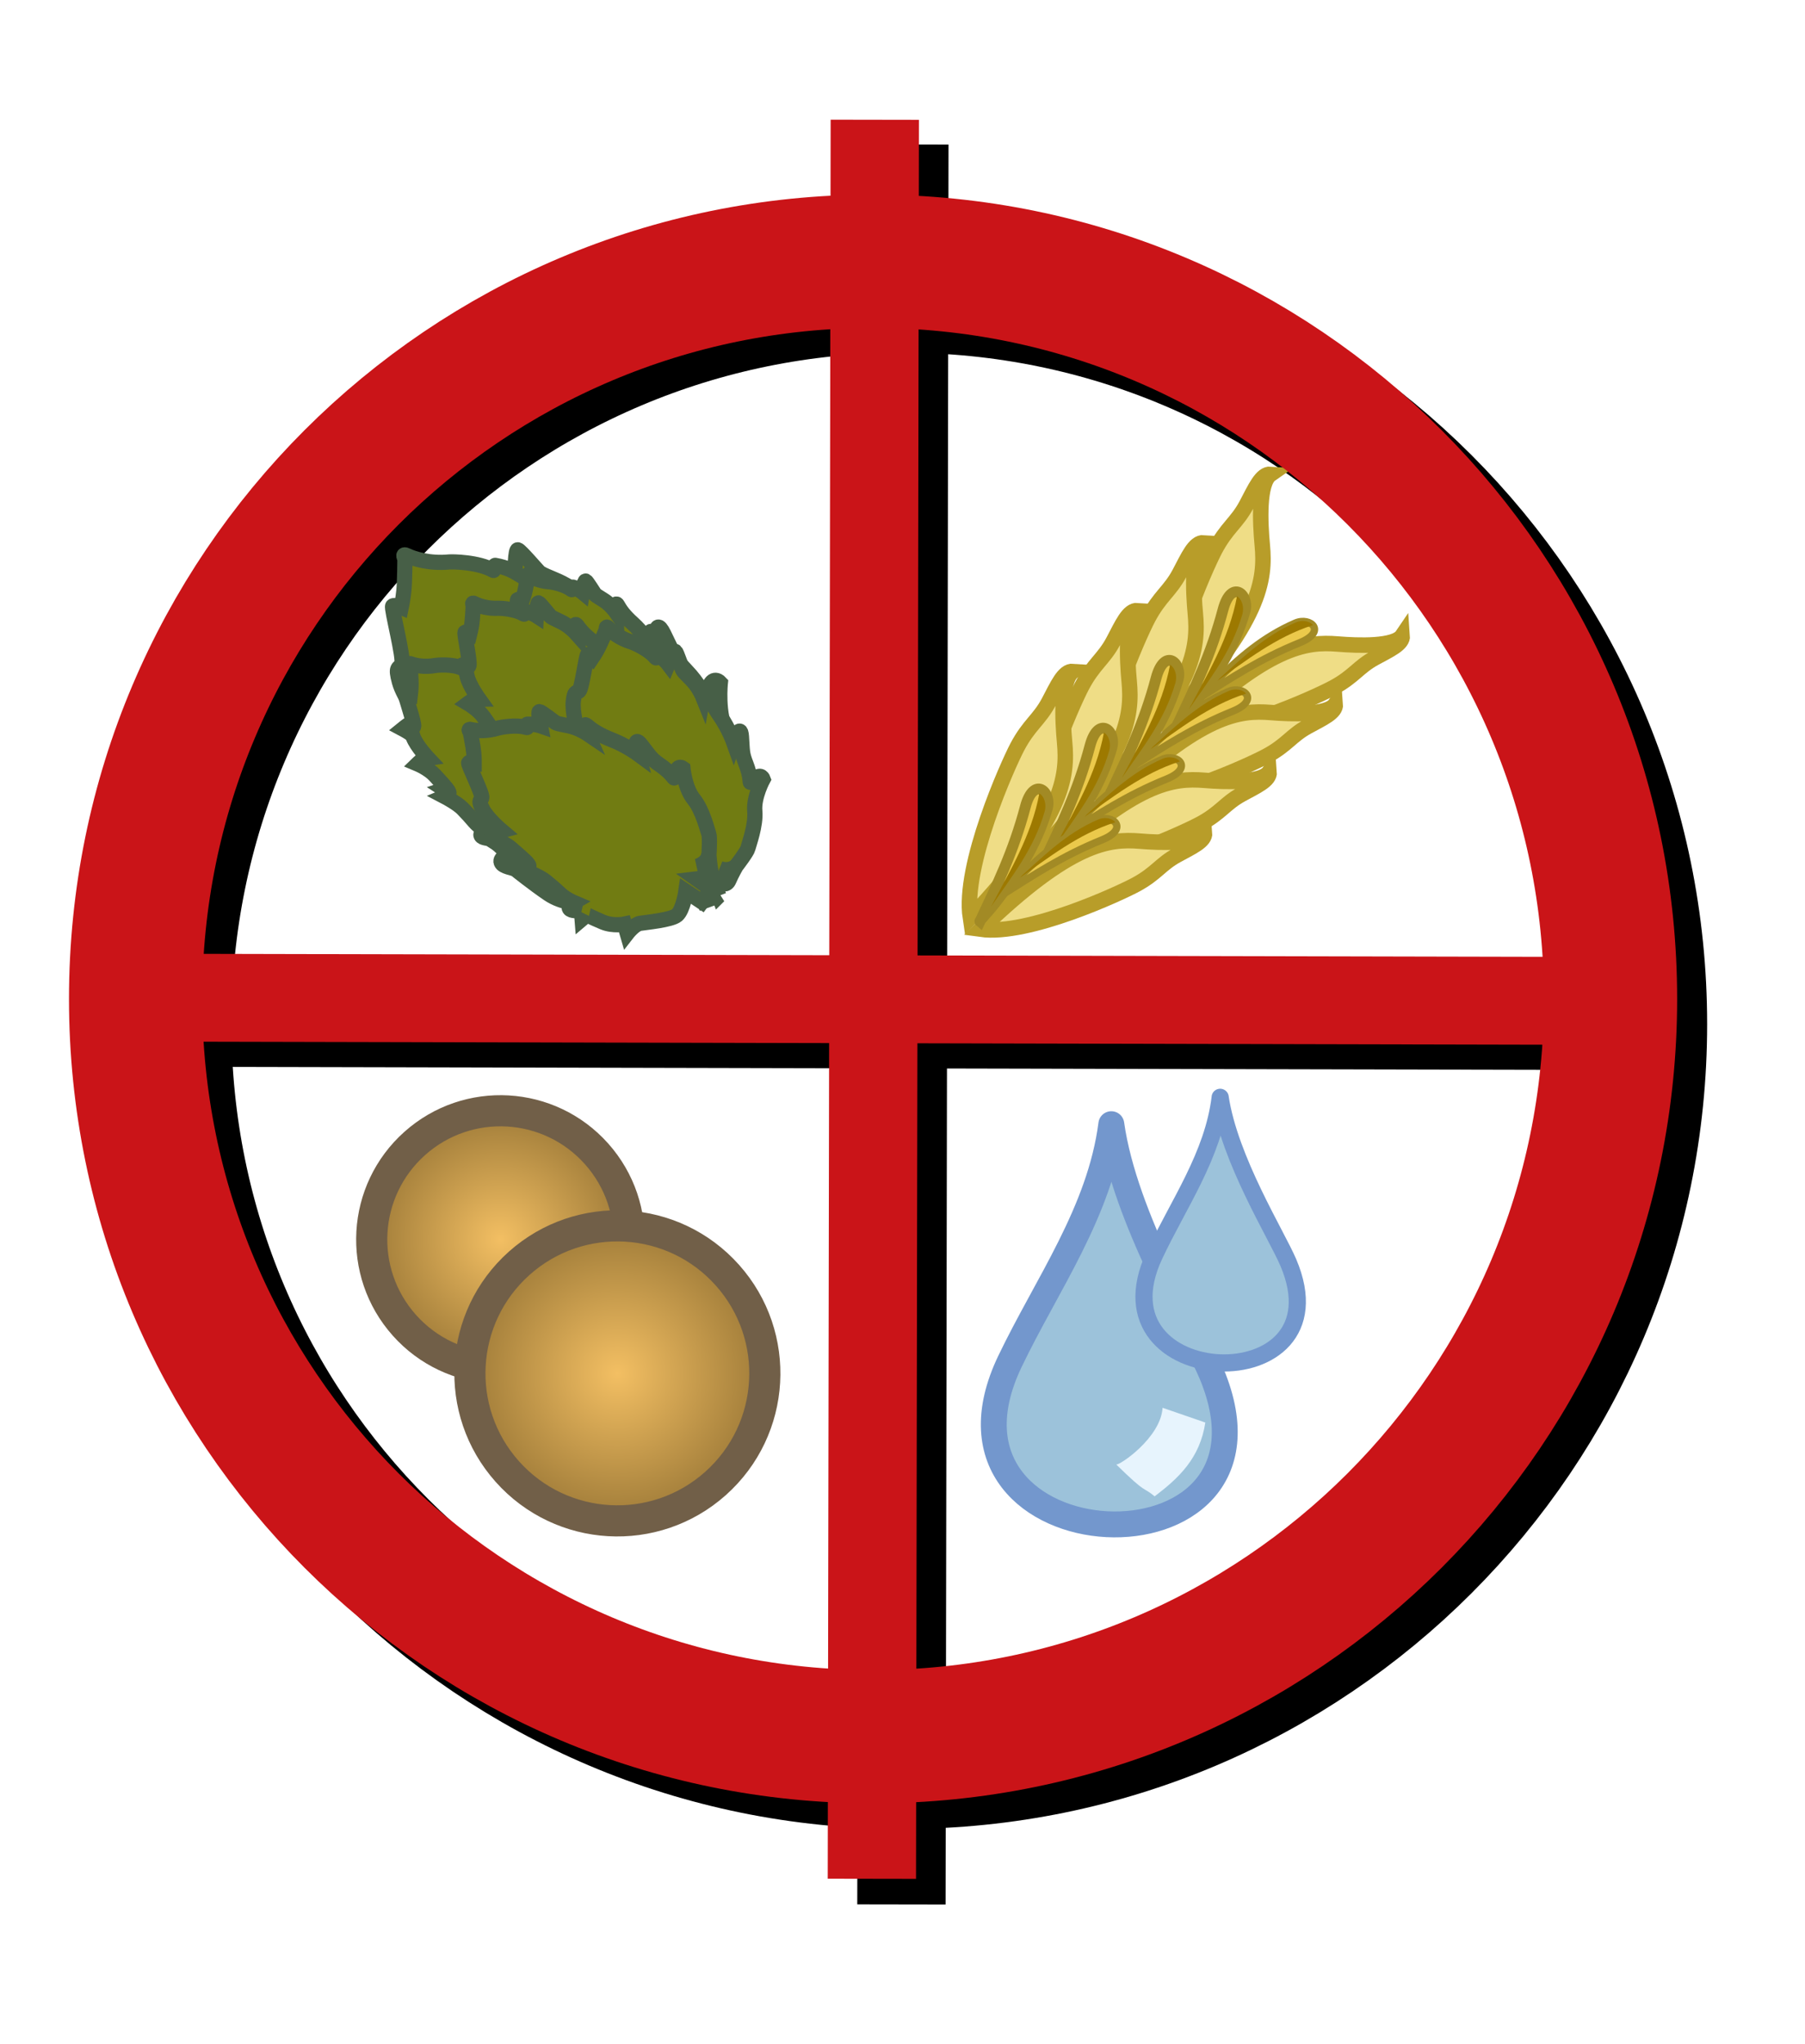 <?xml version="1.0" encoding="UTF-8" standalone="no"?>
<!-- Created with Inkscape (http://www.inkscape.org/) -->

<svg
   xmlns:dc="http://purl.org/dc/elements/1.1/"
   xmlns:cc="http://creativecommons.org/ns#"
   xmlns:rdf="http://www.w3.org/1999/02/22-rdf-syntax-ns#"
   xmlns:svg="http://www.w3.org/2000/svg"
   xmlns="http://www.w3.org/2000/svg"
   xmlns:xlink="http://www.w3.org/1999/xlink"
   xmlns:sodipodi="http://sodipodi.sourceforge.net/DTD/sodipodi-0.dtd"
   xmlns:inkscape="http://www.inkscape.org/namespaces/inkscape"
   width="100.202"
   height="113.421"
   id="svg11771"
   version="1.1"
   inkscape:version="0.47 r22583"
   sodipodi:docname="brewtarget.svg">
  <defs
     id="defs11773">
    <linearGradient
       inkscape:collect="always"
       id="linearGradient30632">
      <stop
         style="stop-color:#000000;stop-opacity:1;"
         offset="0"
         id="stop30634" />
      <stop
         id="stop30640"
         offset="0.402"
         style="stop-color:#5c5c5c;stop-opacity:1" />
      <stop
         style="stop-color:#000000;stop-opacity:1"
         offset="0.565"
         id="stop30642" />
      <stop
         style="stop-color:#000000;stop-opacity:1"
         offset="1"
         id="stop30636" />
    </linearGradient>
    <linearGradient
       inkscape:collect="always"
       id="linearGradient21871">
      <stop
         style="stop-color:#f3bf63;stop-opacity:1;"
         offset="0"
         id="stop21873" />
      <stop
         style="stop-color:#a07c39;stop-opacity:1"
         offset="1"
         id="stop21875" />
    </linearGradient>
    <inkscape:perspective
       sodipodi:type="inkscape:persp3d"
       inkscape:vp_x="0 : 526.18109 : 1"
       inkscape:vp_y="0 : 1000 : 0"
       inkscape:vp_z="744.09448 : 526.18109 : 1"
       inkscape:persp3d-origin="372.04724 : 350.78739 : 1"
       id="perspective11779" />
    <inkscape:perspective
       id="perspective11789"
       inkscape:persp3d-origin="0.5 : 0.33333333 : 1"
       inkscape:vp_z="1 : 0.5 : 1"
       inkscape:vp_y="0 : 1000 : 0"
       inkscape:vp_x="0 : 0.5 : 1"
       sodipodi:type="inkscape:persp3d" />
    <inkscape:perspective
       id="perspective18731"
       inkscape:persp3d-origin="0.5 : 0.33333333 : 1"
       inkscape:vp_z="1 : 0.5 : 1"
       inkscape:vp_y="0 : 1000 : 0"
       inkscape:vp_x="0 : 0.5 : 1"
       sodipodi:type="inkscape:persp3d" />
    <inkscape:perspective
       id="perspective28665"
       inkscape:persp3d-origin="0.5 : 0.33333333 : 1"
       inkscape:vp_z="1 : 0.5 : 1"
       inkscape:vp_y="0 : 1000 : 0"
       inkscape:vp_x="0 : 0.5 : 1"
       sodipodi:type="inkscape:persp3d" />
    <filter
       inkscape:collect="always"
       id="filter30524"
       color-interpolation-filters="sRGB">
      <feGaussianBlur
         inkscape:collect="always"
         stdDeviation="1.526"
         id="feGaussianBlur30526" />
    </filter>
    <linearGradient
       inkscape:collect="always"
       xlink:href="#linearGradient30632"
       id="linearGradient30638"
       x1="178.859"
       y1="376.74"
       x2="178.607"
       y2="407.755"
       gradientUnits="userSpaceOnUse"
       gradientTransform="translate(0,1.2243413e-5)" />
    <linearGradient
       inkscape:collect="always"
       xlink:href="#linearGradient30632"
       id="linearGradient30767"
       gradientUnits="userSpaceOnUse"
       gradientTransform="translate(0,1.2243413e-5)"
       x1="178.859"
       y1="376.74"
       x2="178.607"
       y2="407.755" />
    <linearGradient
       inkscape:collect="always"
       xlink:href="#linearGradient30632"
       id="linearGradient30771"
       gradientUnits="userSpaceOnUse"
       gradientTransform="translate(0,1.2243413e-5)"
       x1="178.859"
       y1="376.74"
       x2="178.607"
       y2="407.755" />
    <inkscape:perspective
       id="perspective35945"
       inkscape:persp3d-origin="0.5 : 0.33333333 : 1"
       inkscape:vp_z="1 : 0.5 : 1"
       inkscape:vp_y="0 : 1000 : 0"
       inkscape:vp_x="0 : 0.5 : 1"
       sodipodi:type="inkscape:persp3d" />
    <radialGradient
       inkscape:collect="always"
       xlink:href="#linearGradient21871"
       id="radialGradient37574"
       gradientUnits="userSpaceOnUse"
       cx="122.857"
       cy="290.934"
       fx="122.857"
       fy="290.934"
       r="33.214" />
    <radialGradient
       inkscape:collect="always"
       xlink:href="#linearGradient21871"
       id="radialGradient37576"
       gradientUnits="userSpaceOnUse"
       cx="122.857"
       cy="290.934"
       fx="122.857"
       fy="290.934"
       r="33.214" />
    <linearGradient
       inkscape:collect="always"
       xlink:href="#linearGradient30632"
       id="linearGradient37578"
       gradientUnits="userSpaceOnUse"
       gradientTransform="translate(0,1.2243413e-5)"
       x1="178.859"
       y1="376.74"
       x2="178.607"
       y2="407.755" />
    <inkscape:perspective
       id="perspective49256"
       inkscape:persp3d-origin="0.5 : 0.33333333 : 1"
       inkscape:vp_z="1 : 0.5 : 1"
       inkscape:vp_y="0 : 1000 : 0"
       inkscape:vp_x="0 : 0.5 : 1"
       sodipodi:type="inkscape:persp3d" />
    <linearGradient
       inkscape:collect="always"
       xlink:href="#linearGradient30632"
       id="linearGradient2925"
       gradientUnits="userSpaceOnUse"
       gradientTransform="matrix(1.704,0,0,1.704,-37.609,-585.605)"
       x1="178.859"
       y1="376.74"
       x2="178.607"
       y2="407.755" />
  </defs>
  <sodipodi:namedview
     id="base"
     pagecolor="#ffffff"
     bordercolor="#666666"
     borderopacity="1.0"
     inkscape:pageopacity="0.0"
     inkscape:pageshadow="2"
     inkscape:zoom="5.6"
     inkscape:cx="125.76764"
     inkscape:cy="72.478577"
     inkscape:document-units="px"
     inkscape:current-layer="layer1"
     showgrid="false"
     showguides="true"
     inkscape:guide-bbox="true"
     inkscape:window-width="1680"
     inkscape:window-height="1002"
     inkscape:window-x="0"
     inkscape:window-y="0"
     inkscape:window-maximized="0" />
  <g
     inkscape:label="Layer 1"
     inkscape:groupmode="layer"
     id="layer1"
     transform="translate(-9.396,-26.227)">
    <g
       id="g3156">
      <g
         style="stroke:#000000;stroke-opacity:1;filter:url(#filter30524)"
         transform="matrix(1.485,0,0,1.485,-29.958,-491.036)"
         id="g30503">
        <path
           transform="matrix(0.164,0,0,0.164,26.365,349.027)"
           d="m 374.767,229.088 c 0,92.889 -75.301,168.19 -168.19,168.19 c -92.889,0 -168.19,-75.301 -168.19,-168.19 c 0,-92.889 75.301,-168.19 168.19,-168.19 c 92.889,0 168.19,75.301 168.19,168.19 z"
           sodipodi:ry="168.1904"
           sodipodi:rx="168.1904"
           sodipodi:cy="229.08786"
           sodipodi:cx="206.5762"
           id="path30501"
           style="fill:none;stroke:#000000;stroke-width:30.388;stroke-linecap:round;stroke-linejoin:round;stroke-miterlimit:4;stroke-opacity:1;stroke-dasharray:none"
           sodipodi:type="arc" />
        <path
           style="fill:none;stroke:#000000;stroke-width:3.302;stroke-linecap:butt;stroke-linejoin:miter;stroke-miterlimit:4;stroke-opacity:1;stroke-dasharray:none"
           d="m 60.308,353.724 l -0.109,65.769"
           id="path30497" />
        <path
           id="path30499"
           d="m 88.412,386.672 l -56.316,-0.126"
           style="fill:none;stroke:#000000;stroke-width:3.285;stroke-linecap:butt;stroke-linejoin:miter;stroke-miterlimit:4;stroke-opacity:1;stroke-dasharray:none" />
      </g>
      <g
         transform="matrix(1.892,0,0,1.892,-59.178,-646.698)"
         id="g30445">
        <g
           transform="translate(55.875,1.651)"
           id="g30427">
          <path
             sodipodi:nodetypes="csscsc"
             id="path30429"
             d="m 14.64,375.154 c -0.233,-1.535 1.116,-4.513 1.375,-5.005 c 0.346,-0.656 0.642,-0.793 0.926,-1.325 c 0.254,-0.478 0.439,-0.916 0.712,-0.897 c -0.367,0.255 -0.308,1.424 -0.247,2.08 c 0.093,0.998 -0.018,2.228 -2.766,5.147 z"
             style="fill:#efdd86;fill-opacity:1;fill-rule:evenodd;stroke:#b89d29;stroke-width:0.454;stroke-linecap:butt;stroke-linejoin:miter;stroke-miterlimit:4;stroke-opacity:1;stroke-dasharray:none" />
          <path
             style="fill:#efdd86;fill-opacity:1;fill-rule:evenodd;stroke:#b89d29;stroke-width:0.454;stroke-linecap:butt;stroke-linejoin:miter;stroke-miterlimit:4;stroke-opacity:1;stroke-dasharray:none"
             d="m 14.942,375.491 c 1.405,0.196 4.112,-1.068 4.559,-1.311 c 0.596,-0.323 0.717,-0.596 1.201,-0.861 c 0.434,-0.238 0.832,-0.411 0.812,-0.66 c -0.229,0.338 -1.298,0.297 -1.898,0.248 c -0.913,-0.074 -2.036,0.04 -4.673,2.583 z"
             id="path30431"
             sodipodi:nodetypes="csscsc" />
          <g
             id="g30433"
             transform="translate(-6.44,-2.809)">
            <path
               style="fill:#ebc94b;fill-opacity:1;fill-rule:evenodd;stroke:#a28a25;stroke-width:0.215;stroke-linecap:butt;stroke-linejoin:miter;stroke-miterlimit:4;stroke-opacity:1;stroke-dasharray:none"
               d="m 22.503,376.787 c 0.659,-0.658 1.368,-1.276 2.314,-1.686 c 0.444,-0.192 0.939,0.249 0.127,0.577 c -1.163,0.471 -2.02,1.04 -2.905,1.599 c 0.021,0.019 0.179,-0.206 0.464,-0.491 z"
               id="path30435"
               sodipodi:nodetypes="csscs" />
            <path
               style="fill:#9d7900;fill-opacity:1;fill-rule:evenodd;stroke:none"
               d="m 25.333,375.162 c -1.114,0.357 -1.976,1.057 -2.863,1.673 c 0.722,-0.637 1.384,-1.334 2.362,-1.754 c 0.174,-0.075 0.398,-0.048 0.502,0.081 z"
               id="path30437"
               sodipodi:nodetypes="ccsc" />
          </g>
          <g
             id="g30439"
             transform="translate(-1.768,0.915)">
            <path
               sodipodi:nodetypes="csscs"
               id="path30441"
               d="m 17.157,373.78 c 0.622,-0.803 1.194,-1.656 1.507,-2.735 c 0.147,-0.507 -0.398,-0.982 -0.642,-0.059 c -0.35,1.323 -0.848,2.329 -1.333,3.363 c -0.024,-0.02 0.198,-0.221 0.468,-0.569 z"
               style="fill:#ebc94b;fill-opacity:1;fill-rule:evenodd;stroke:#a28a25;stroke-width:0.317;stroke-linecap:butt;stroke-linejoin:miter;stroke-miterlimit:4;stroke-opacity:1;stroke-dasharray:none" />
            <path
               sodipodi:nodetypes="ccsc"
               id="path30443"
               d="m 18.433,370.59 c -0.233,1.254 -0.873,2.284 -1.419,3.328 c 0.591,-0.869 1.254,-1.681 1.575,-2.796 c 0.057,-0.198 -0.002,-0.438 -0.157,-0.532 z"
               style="fill:#9d7900;fill-opacity:1;fill-rule:evenodd;stroke:none" />
          </g>
        </g>
        <g
           id="g30409"
           transform="translate(53.911,3.66)">
          <path
             style="fill:#efdd86;fill-opacity:1;fill-rule:evenodd;stroke:#b89d29;stroke-width:0.454;stroke-linecap:butt;stroke-linejoin:miter;stroke-miterlimit:4;stroke-opacity:1;stroke-dasharray:none"
             d="m 14.64,375.154 c -0.233,-1.535 1.116,-4.513 1.375,-5.005 c 0.346,-0.656 0.642,-0.793 0.926,-1.325 c 0.254,-0.478 0.439,-0.916 0.712,-0.897 c -0.367,0.255 -0.308,1.424 -0.247,2.08 c 0.093,0.998 -0.018,2.228 -2.766,5.147 z"
             id="path30411"
             sodipodi:nodetypes="csscsc" />
          <path
             sodipodi:nodetypes="csscsc"
             id="path30413"
             d="m 14.942,375.491 c 1.405,0.196 4.112,-1.068 4.559,-1.311 c 0.596,-0.323 0.717,-0.596 1.201,-0.861 c 0.434,-0.238 0.832,-0.411 0.812,-0.66 c -0.229,0.338 -1.298,0.297 -1.898,0.248 c -0.913,-0.074 -2.036,0.04 -4.673,2.583 z"
             style="fill:#efdd86;fill-opacity:1;fill-rule:evenodd;stroke:#b89d29;stroke-width:0.454;stroke-linecap:butt;stroke-linejoin:miter;stroke-miterlimit:4;stroke-opacity:1;stroke-dasharray:none" />
          <g
             transform="translate(-6.44,-2.809)"
             id="g30415">
            <path
               sodipodi:nodetypes="csscs"
               id="path30417"
               d="m 22.503,376.787 c 0.659,-0.658 1.368,-1.276 2.314,-1.686 c 0.444,-0.192 0.939,0.249 0.127,0.577 c -1.163,0.471 -2.02,1.04 -2.905,1.599 c 0.021,0.019 0.179,-0.206 0.464,-0.491 z"
               style="fill:#ebc94b;fill-opacity:1;fill-rule:evenodd;stroke:#a28a25;stroke-width:0.215;stroke-linecap:butt;stroke-linejoin:miter;stroke-miterlimit:4;stroke-opacity:1;stroke-dasharray:none" />
            <path
               sodipodi:nodetypes="ccsc"
               id="path30419"
               d="m 25.333,375.162 c -1.114,0.357 -1.976,1.057 -2.863,1.673 c 0.722,-0.637 1.384,-1.334 2.362,-1.754 c 0.174,-0.075 0.398,-0.048 0.502,0.081 z"
               style="fill:#9d7900;fill-opacity:1;fill-rule:evenodd;stroke:none" />
          </g>
          <g
             transform="translate(-1.768,0.915)"
             id="g30421">
            <path
               style="fill:#ebc94b;fill-opacity:1;fill-rule:evenodd;stroke:#a28a25;stroke-width:0.317;stroke-linecap:butt;stroke-linejoin:miter;stroke-miterlimit:4;stroke-opacity:1;stroke-dasharray:none"
               d="m 17.157,373.78 c 0.622,-0.803 1.194,-1.656 1.507,-2.735 c 0.147,-0.507 -0.398,-0.982 -0.642,-0.059 c -0.35,1.323 -0.848,2.329 -1.333,3.363 c -0.024,-0.02 0.198,-0.221 0.468,-0.569 z"
               id="path30423"
               sodipodi:nodetypes="csscs" />
            <path
               style="fill:#9d7900;fill-opacity:1;fill-rule:evenodd;stroke:none"
               d="m 18.433,370.59 c -0.233,1.254 -0.873,2.284 -1.419,3.328 c 0.591,-0.869 1.254,-1.681 1.575,-2.796 c 0.057,-0.198 -0.002,-0.438 -0.157,-0.532 z"
               id="path30425"
               sodipodi:nodetypes="ccsc" />
          </g>
        </g>
        <g
           transform="translate(51.97,5.649)"
           id="g30391">
          <path
             sodipodi:nodetypes="csscsc"
             id="path30393"
             d="m 14.64,375.154 c -0.233,-1.535 1.116,-4.513 1.375,-5.005 c 0.346,-0.656 0.642,-0.793 0.926,-1.325 c 0.254,-0.478 0.439,-0.916 0.712,-0.897 c -0.367,0.255 -0.308,1.424 -0.247,2.08 c 0.093,0.998 -0.018,2.228 -2.766,5.147 z"
             style="fill:#efdd86;fill-opacity:1;fill-rule:evenodd;stroke:#b89d29;stroke-width:0.454;stroke-linecap:butt;stroke-linejoin:miter;stroke-miterlimit:4;stroke-opacity:1;stroke-dasharray:none" />
          <path
             style="fill:#efdd86;fill-opacity:1;fill-rule:evenodd;stroke:#b89d29;stroke-width:0.454;stroke-linecap:butt;stroke-linejoin:miter;stroke-miterlimit:4;stroke-opacity:1;stroke-dasharray:none"
             d="m 14.942,375.491 c 1.405,0.196 4.112,-1.068 4.559,-1.311 c 0.596,-0.323 0.717,-0.596 1.201,-0.861 c 0.434,-0.238 0.832,-0.411 0.812,-0.66 c -0.229,0.338 -1.298,0.297 -1.898,0.248 c -0.913,-0.074 -2.036,0.04 -4.673,2.583 z"
             id="path30395"
             sodipodi:nodetypes="csscsc" />
          <g
             id="g30397"
             transform="translate(-6.44,-2.809)">
            <path
               style="fill:#ebc94b;fill-opacity:1;fill-rule:evenodd;stroke:#a28a25;stroke-width:0.215;stroke-linecap:butt;stroke-linejoin:miter;stroke-miterlimit:4;stroke-opacity:1;stroke-dasharray:none"
               d="m 22.503,376.787 c 0.659,-0.658 1.368,-1.276 2.314,-1.686 c 0.444,-0.192 0.939,0.249 0.127,0.577 c -1.163,0.471 -2.02,1.04 -2.905,1.599 c 0.021,0.019 0.179,-0.206 0.464,-0.491 z"
               id="path30399"
               sodipodi:nodetypes="csscs" />
            <path
               style="fill:#9d7900;fill-opacity:1;fill-rule:evenodd;stroke:none"
               d="m 25.333,375.162 c -1.114,0.357 -1.976,1.057 -2.863,1.673 c 0.722,-0.637 1.384,-1.334 2.362,-1.754 c 0.174,-0.075 0.398,-0.048 0.502,0.081 z"
               id="path30401"
               sodipodi:nodetypes="ccsc" />
          </g>
          <g
             id="g30403"
             transform="translate(-1.768,0.915)">
            <path
               sodipodi:nodetypes="csscs"
               id="path30405"
               d="m 17.157,373.78 c 0.622,-0.803 1.194,-1.656 1.507,-2.735 c 0.147,-0.507 -0.398,-0.982 -0.642,-0.059 c -0.35,1.323 -0.848,2.329 -1.333,3.363 c -0.024,-0.02 0.198,-0.221 0.468,-0.569 z"
               style="fill:#ebc94b;fill-opacity:1;fill-rule:evenodd;stroke:#a28a25;stroke-width:0.317;stroke-linecap:butt;stroke-linejoin:miter;stroke-miterlimit:4;stroke-opacity:1;stroke-dasharray:none" />
            <path
               sodipodi:nodetypes="ccsc"
               id="path30407"
               d="m 18.433,370.59 c -0.233,1.254 -0.873,2.284 -1.419,3.328 c 0.591,-0.869 1.254,-1.681 1.575,-2.796 c 0.057,-0.198 -0.002,-0.438 -0.157,-0.532 z"
               style="fill:#9d7900;fill-opacity:1;fill-rule:evenodd;stroke:none" />
          </g>
        </g>
        <g
           id="g30381"
           transform="translate(50.075,7.433)">
          <path
             style="fill:#efdd86;fill-opacity:1;fill-rule:evenodd;stroke:#b89d29;stroke-width:0.454;stroke-linecap:butt;stroke-linejoin:miter;stroke-miterlimit:4;stroke-opacity:1;stroke-dasharray:none"
             d="m 14.64,375.154 c -0.233,-1.535 1.116,-4.513 1.375,-5.005 c 0.346,-0.656 0.642,-0.793 0.926,-1.325 c 0.254,-0.478 0.439,-0.916 0.712,-0.897 c -0.367,0.255 -0.308,1.424 -0.247,2.08 c 0.093,0.998 -0.018,2.228 -2.766,5.147 z"
             id="path6273"
             sodipodi:nodetypes="csscsc" />
          <path
             sodipodi:nodetypes="csscsc"
             id="path6361"
             d="m 14.942,375.491 c 1.405,0.196 4.112,-1.068 4.559,-1.311 c 0.596,-0.323 0.717,-0.596 1.201,-0.861 c 0.434,-0.238 0.832,-0.411 0.812,-0.66 c -0.229,0.338 -1.298,0.297 -1.898,0.248 c -0.913,-0.074 -2.036,0.04 -4.673,2.583 z"
             style="fill:#efdd86;fill-opacity:1;fill-rule:evenodd;stroke:#b89d29;stroke-width:0.454;stroke-linecap:butt;stroke-linejoin:miter;stroke-miterlimit:4;stroke-opacity:1;stroke-dasharray:none" />
          <g
             transform="translate(-6.44,-2.809)"
             id="g30371">
            <path
               sodipodi:nodetypes="csscs"
               id="path6381"
               d="m 22.503,376.787 c 0.659,-0.658 1.368,-1.276 2.314,-1.686 c 0.444,-0.192 0.939,0.249 0.127,0.577 c -1.163,0.471 -2.02,1.04 -2.905,1.599 c 0.021,0.019 0.179,-0.206 0.464,-0.491 z"
               style="fill:#ebc94b;fill-opacity:1;fill-rule:evenodd;stroke:#a28a25;stroke-width:0.215;stroke-linecap:butt;stroke-linejoin:miter;stroke-miterlimit:4;stroke-opacity:1;stroke-dasharray:none" />
            <path
               sodipodi:nodetypes="ccsc"
               id="path6383"
               d="m 25.333,375.162 c -1.114,0.357 -1.976,1.057 -2.863,1.673 c 0.722,-0.637 1.384,-1.334 2.362,-1.754 c 0.174,-0.075 0.398,-0.048 0.502,0.081 z"
               style="fill:#9d7900;fill-opacity:1;fill-rule:evenodd;stroke:none" />
          </g>
          <g
             transform="translate(-1.768,0.915)"
             id="g30377">
            <path
               style="fill:#ebc94b;fill-opacity:1;fill-rule:evenodd;stroke:#a28a25;stroke-width:0.317;stroke-linecap:butt;stroke-linejoin:miter;stroke-miterlimit:4;stroke-opacity:1;stroke-dasharray:none"
               d="m 17.157,373.78 c 0.622,-0.803 1.194,-1.656 1.507,-2.735 c 0.147,-0.507 -0.398,-0.982 -0.642,-0.059 c -0.35,1.323 -0.848,2.329 -1.333,3.363 c -0.024,-0.02 0.198,-0.221 0.468,-0.569 z"
               id="path6387"
               sodipodi:nodetypes="csscs" />
            <path
               style="fill:#9d7900;fill-opacity:1;fill-rule:evenodd;stroke:none"
               d="m 18.433,370.59 c -0.233,1.254 -0.873,2.284 -1.419,3.328 c 0.591,-0.869 1.254,-1.681 1.575,-2.796 c 0.057,-0.198 -0.002,-0.438 -0.157,-0.532 z"
               id="path6389"
               sodipodi:nodetypes="ccsc" />
          </g>
        </g>
      </g>
      <g
         style="stroke:#475f47;stroke-width:3.373;stroke-miterlimit:4;stroke-opacity:1;stroke-dasharray:none"
         transform="matrix(0.237,0.079,-0.079,0.237,-5.281,-87.263)"
         id="g79899">
        <g
           style="stroke:#475f47;stroke-width:24.593;stroke-miterlimit:4;stroke-opacity:1;stroke-dasharray:none"
           transform="matrix(-0.068,0.119,-0.119,-0.068,441.616,504.942)"
           id="Layer_2">
          <path
             d="m 363,25 l 1,46 L 347,53 c 0,0 -10.333,-11.333 -21.333,0.667 C 314.667,65.667 297,81 297,81 c 0,0 -0.165,0.105 -0.474,0.305 C 292.078,84.175 257.675,106.52 253,114 c -5,8 -39,48 -48,83 c -9,35 -47,69 -47,69 c 0,0 0,16 17,8 c 17,-8 16.333,-4.334 16.333,-4.334 c 0,0 -6.333,18.334 -5.333,47.334 c 1,29 -2.5,33.375 -12.5,69.375 c -10,36 23.5,-6.709 23.5,-6.709 c 0,0 0,36.334 10,73.334 c 10,37 10,57 9,74 c -1,17 16,-13 16,-13 c 0,0 0.667,17 6.667,36 c 6,19 18.064,37.523 18.667,46 c 0.417,5.875 -0.648,45.512 1.667,49.5 c 2.25,3.875 27.667,-23.834 27.667,-23.834 c 0,0 4.642,14.766 16.5,29.584 c 0.841,1.051 7.314,-5.561 7.75,-4.25 c 8.915,26.834 40.411,55.316 44.082,58 c 26,19 40,43 44,53 c 4,10 6,-1 6,-1 c 0,0 25.001,-27.668 36.001,-37.668 C 452.001,709.332 462,702 462,702 c 0,0 5,11 9,11 c 4,0 43,-77 52,-80 c 9,-3 10,5 22,-19 c 12,-24 15,-71 15,-71 c 0,0 10.334,8.334 17.334,9.334 c 7,1 14.334,1.334 14.334,1.334 c 0,0 -11.702,-31.574 -9.668,-57.668 c 4.001,-51.332 5.002,-53.998 7.668,-60.666 c 2.599,-6.5 17,0 17,0 c 0,0 -10.667,-38.667 -9.667,-59.667 C 598.001,354.667 599,344 601,326 c 2,-18 -3,-39 -3,-39 c 0,0 16,7 19,-1 c 2.889,-7.702 -8.999,-19.332 -9.999,-24.999 C 607.001,261.001 601,225 594,197 c -7,-28 -28.667,-47 -28.667,-47 l 15,-19.667 c 0,0 -29.317,-0.662 -40,-11 C 530,109.333 486.415,60.303 467.666,56 c -20.332,-4.667 -62.332,18.001 -62.332,18.001 l -2.333,-49 L 363,25 z"
             id="path79690"
             style="fill:#717c12;stroke:#475f47;stroke-width:24.593;stroke-miterlimit:4;stroke-opacity:1;stroke-dasharray:none" />
          <path
             d="m 338.333,89.667 c 0,0 -20.667,-18 -43.333,-7.333"
             id="path79692"
             style="fill:none;stroke:#475f47;stroke-width:24.593;stroke-miterlimit:4;stroke-opacity:1;stroke-dasharray:none" />
        </g>
        <g
           style="stroke:#475f47;stroke-width:42.669;stroke-miterlimit:4;stroke-opacity:1;stroke-dasharray:none"
           transform="matrix(-0.033,0.072,-0.072,-0.033,400.469,519.706)"
           id="g79887">
          <path
             d="m 363,25 l 1,46 L 347,53 c 0,0 -10.333,-11.333 -21.333,0.667 C 314.667,65.667 297,81 297,81 c 0,0 -0.165,0.105 -0.474,0.305 C 292.078,84.175 257.675,106.52 253,114 c -5,8 -39,48 -48,83 c -9,35 -47,69 -47,69 c 0,0 0,16 17,8 c 17,-8 16.333,-4.334 16.333,-4.334 c 0,0 -6.333,18.334 -5.333,47.334 c 1,29 -2.5,33.375 -12.5,69.375 c -10,36 23.5,-6.709 23.5,-6.709 c 0,0 0,36.334 10,73.334 c 10,37 10,57 9,74 c -1,17 16,-13 16,-13 c 0,0 0.667,17 6.667,36 c 6,19 18.064,37.523 18.667,46 c 0.417,5.875 -0.648,45.512 1.667,49.5 c 2.25,3.875 27.667,-23.834 27.667,-23.834 c 0,0 4.642,14.766 16.5,29.584 c 0.841,1.051 7.314,-5.561 7.75,-4.25 c 8.915,26.834 40.411,55.316 44.082,58 c 26,19 40,43 44,53 c 4,10 6,-1 6,-1 c 0,0 25.001,-27.668 36.001,-37.668 C 452.001,709.332 462,702 462,702 c 0,0 5,11 9,11 c 4,0 43,-77 52,-80 c 9,-3 10,5 22,-19 c 12,-24 15,-71 15,-71 c 0,0 10.334,8.334 17.334,9.334 c 7,1 14.334,1.334 14.334,1.334 c 0,0 -11.702,-31.574 -9.668,-57.668 c 4.001,-51.332 5.002,-53.998 7.668,-60.666 c 2.599,-6.5 17,0 17,0 c 0,0 -10.667,-38.667 -9.667,-59.667 C 598.001,354.667 599,344 601,326 c 2,-18 -3,-39 -3,-39 c 0,0 16,7 19,-1 c 2.889,-7.702 -8.999,-19.332 -9.999,-24.999 C 607.001,261.001 601,225 594,197 c -7,-28 -28.667,-47 -28.667,-47 l 15,-19.667 c 0,0 -29.317,-0.662 -40,-11 C 530,109.333 486.415,60.303 467.666,56 c -20.332,-4.667 -62.332,18.001 -62.332,18.001 l -2.333,-49 L 363,25 z"
             id="path79889"
             style="fill:#717c12;stroke:#475f47;stroke-width:42.669;stroke-miterlimit:4;stroke-opacity:1;stroke-dasharray:none" />
          <path
             d="m 338.333,89.667 c 0,0 -20.667,-18 -43.333,-7.333"
             id="path79891"
             style="fill:none;stroke:#475f47;stroke-width:42.669;stroke-miterlimit:4;stroke-opacity:1;stroke-dasharray:none" />
        </g>
        <g
           style="stroke:#475f47;stroke-width:48.242;stroke-miterlimit:4;stroke-opacity:1;stroke-dasharray:none"
           id="g79893"
           transform="matrix(-0.044,0.055,-0.055,-0.044,410.586,507.855)">
          <path
             style="fill:#717c12;stroke:#475f47;stroke-width:48.242;stroke-miterlimit:4;stroke-opacity:1;stroke-dasharray:none"
             id="path79895"
             d="m 363,25 l 1,46 L 347,53 c 0,0 -10.333,-11.333 -21.333,0.667 C 314.667,65.667 297,81 297,81 c 0,0 -0.165,0.105 -0.474,0.305 C 292.078,84.175 257.675,106.52 253,114 c -5,8 -39,48 -48,83 c -9,35 -47,69 -47,69 c 0,0 0,16 17,8 c 17,-8 16.333,-4.334 16.333,-4.334 c 0,0 -6.333,18.334 -5.333,47.334 c 1,29 -2.5,33.375 -12.5,69.375 c -10,36 23.5,-6.709 23.5,-6.709 c 0,0 0,36.334 10,73.334 c 10,37 10,57 9,74 c -1,17 16,-13 16,-13 c 0,0 0.667,17 6.667,36 c 6,19 18.064,37.523 18.667,46 c 0.417,5.875 -0.648,45.512 1.667,49.5 c 2.25,3.875 27.667,-23.834 27.667,-23.834 c 0,0 4.642,14.766 16.5,29.584 c 0.841,1.051 7.314,-5.561 7.75,-4.25 c 8.915,26.834 40.411,55.316 44.082,58 c 26,19 40,43 44,53 c 4,10 6,-1 6,-1 c 0,0 25.001,-27.668 36.001,-37.668 C 452.001,709.332 462,702 462,702 c 0,0 5,11 9,11 c 4,0 43,-77 52,-80 c 9,-3 10,5 22,-19 c 12,-24 15,-71 15,-71 c 0,0 10.334,8.334 17.334,9.334 c 7,1 14.334,1.334 14.334,1.334 c 0,0 -11.702,-31.574 -9.668,-57.668 c 4.001,-51.332 5.002,-53.998 7.668,-60.666 c 2.599,-6.5 17,0 17,0 c 0,0 -10.667,-38.667 -9.667,-59.667 C 598.001,354.667 599,344 601,326 c 2,-18 -3,-39 -3,-39 c 0,0 16,7 19,-1 c 2.889,-7.702 -8.999,-19.332 -9.999,-24.999 C 607.001,261.001 601,225 594,197 c -7,-28 -28.667,-47 -28.667,-47 l 15,-19.667 c 0,0 -29.317,-0.662 -40,-11 C 530,109.333 486.415,60.303 467.666,56 c -20.332,-4.667 -62.332,18.001 -62.332,18.001 l -2.333,-49 L 363,25 z" />
          <path
             style="fill:none;stroke:#475f47;stroke-width:48.242;stroke-miterlimit:4;stroke-opacity:1;stroke-dasharray:none"
             id="path79897"
             d="m 338.333,89.667 c 0,0 -20.667,-18 -43.333,-7.333" />
        </g>
        <g
           style="stroke:#475f47;stroke-width:42.669;stroke-miterlimit:4;stroke-opacity:1;stroke-dasharray:none"
           id="g79881"
           transform="matrix(-0.042,0.067,-0.067,-0.042,409.398,511.357)">
          <path
             style="fill:#717c12;stroke:#475f47;stroke-width:42.669;stroke-miterlimit:4;stroke-opacity:1;stroke-dasharray:none"
             id="path79883"
             d="m 363,25 l 1,46 L 347,53 c 0,0 -10.333,-11.333 -21.333,0.667 C 314.667,65.667 297,81 297,81 c 0,0 -0.165,0.105 -0.474,0.305 C 292.078,84.175 257.675,106.52 253,114 c -5,8 -39,48 -48,83 c -9,35 -47,69 -47,69 c 0,0 0,16 17,8 c 17,-8 16.333,-4.334 16.333,-4.334 c 0,0 -6.333,18.334 -5.333,47.334 c 1,29 -2.5,33.375 -12.5,69.375 c -10,36 23.5,-6.709 23.5,-6.709 c 0,0 0,36.334 10,73.334 c 10,37 10,57 9,74 c -1,17 16,-13 16,-13 c 0,0 0.667,17 6.667,36 c 6,19 18.064,37.523 18.667,46 c 0.417,5.875 -0.648,45.512 1.667,49.5 c 2.25,3.875 27.667,-23.834 27.667,-23.834 c 0,0 4.642,14.766 16.5,29.584 c 0.841,1.051 7.314,-5.561 7.75,-4.25 c 8.915,26.834 40.411,55.316 44.082,58 c 26,19 40,43 44,53 c 4,10 6,-1 6,-1 c 0,0 25.001,-27.668 36.001,-37.668 C 452.001,709.332 462,702 462,702 c 0,0 5,11 9,11 c 4,0 43,-77 52,-80 c 9,-3 10,5 22,-19 c 12,-24 15,-71 15,-71 c 0,0 10.334,8.334 17.334,9.334 c 7,1 14.334,1.334 14.334,1.334 c 0,0 -11.702,-31.574 -9.668,-57.668 c 4.001,-51.332 5.002,-53.998 7.668,-60.666 c 2.599,-6.5 17,0 17,0 c 0,0 -10.667,-38.667 -9.667,-59.667 C 598.001,354.667 599,344 601,326 c 2,-18 -3,-39 -3,-39 c 0,0 16,7 19,-1 c 2.889,-7.702 -8.999,-19.332 -9.999,-24.999 C 607.001,261.001 601,225 594,197 c -7,-28 -28.667,-47 -28.667,-47 l 15,-19.667 c 0,0 -29.317,-0.662 -40,-11 C 530,109.333 486.415,60.303 467.666,56 c -20.332,-4.667 -62.332,18.001 -62.332,18.001 l -2.333,-49 L 363,25 z" />
          <path
             style="fill:none;stroke:#475f47;stroke-width:42.669;stroke-miterlimit:4;stroke-opacity:1;stroke-dasharray:none"
             id="path79885"
             d="m 338.333,89.667 c 0,0 -20.667,-18 -43.333,-7.333" />
        </g>
        <g
           style="stroke:#475f47;stroke-width:38.674;stroke-miterlimit:4;stroke-opacity:1;stroke-dasharray:none"
           id="g79869"
           transform="matrix(-0.069,0.054,-0.054,-0.069,440.263,532.791)">
          <path
             style="fill:#717c12;stroke:#475f47;stroke-width:38.674;stroke-miterlimit:4;stroke-opacity:1;stroke-dasharray:none"
             id="path79871"
             d="m 363,25 l 1,46 L 347,53 c 0,0 -10.333,-11.333 -21.333,0.667 C 314.667,65.667 297,81 297,81 c 0,0 -0.165,0.105 -0.474,0.305 C 292.078,84.175 257.675,106.52 253,114 c -5,8 -39,48 -48,83 c -9,35 -47,69 -47,69 c 0,0 0,16 17,8 c 17,-8 16.333,-4.334 16.333,-4.334 c 0,0 -6.333,18.334 -5.333,47.334 c 1,29 -2.5,33.375 -12.5,69.375 c -10,36 23.5,-6.709 23.5,-6.709 c 0,0 0,36.334 10,73.334 c 10,37 10,57 9,74 c -1,17 16,-13 16,-13 c 0,0 0.667,17 6.667,36 c 6,19 18.064,37.523 18.667,46 c 0.417,5.875 -0.648,45.512 1.667,49.5 c 2.25,3.875 27.667,-23.834 27.667,-23.834 c 0,0 4.642,14.766 16.5,29.584 c 0.841,1.051 7.314,-5.561 7.75,-4.25 c 8.915,26.834 40.411,55.316 44.082,58 c 26,19 40,43 44,53 c 4,10 6,-1 6,-1 c 0,0 25.001,-27.668 36.001,-37.668 C 452.001,709.332 462,702 462,702 c 0,0 5,11 9,11 c 4,0 43,-77 52,-80 c 9,-3 10,5 22,-19 c 12,-24 15,-71 15,-71 c 0,0 10.334,8.334 17.334,9.334 c 7,1 14.334,1.334 14.334,1.334 c 0,0 -11.702,-31.574 -9.668,-57.668 c 4.001,-51.332 5.002,-53.998 7.668,-60.666 c 2.599,-6.5 17,0 17,0 c 0,0 -10.667,-38.667 -9.667,-59.667 C 598.001,354.667 599,344 601,326 c 2,-18 -3,-39 -3,-39 c 0,0 16,7 19,-1 c 2.889,-7.702 -8.999,-19.332 -9.999,-24.999 C 607.001,261.001 601,225 594,197 c -7,-28 -28.667,-47 -28.667,-47 l 15,-19.667 c 0,0 -29.317,-0.662 -40,-11 C 530,109.333 486.415,60.303 467.666,56 c -20.332,-4.667 -62.332,18.001 -62.332,18.001 l -2.333,-49 L 363,25 z" />
          <path
             style="fill:none;stroke:#475f47;stroke-width:38.674;stroke-miterlimit:4;stroke-opacity:1;stroke-dasharray:none"
             id="path79873"
             d="m 338.333,89.667 c 0,0 -20.667,-18 -43.333,-7.333" />
        </g>
        <g
           style="stroke:#475f47;stroke-width:38.674;stroke-miterlimit:4;stroke-opacity:1;stroke-dasharray:none"
           transform="matrix(-0.027,0.083,-0.083,-0.027,423.672,520.374)"
           id="g79875">
          <path
             d="m 363,25 l 1,46 L 347,53 c 0,0 -10.333,-11.333 -21.333,0.667 C 314.667,65.667 297,81 297,81 c 0,0 -0.165,0.105 -0.474,0.305 C 292.078,84.175 257.675,106.52 253,114 c -5,8 -39,48 -48,83 c -9,35 -47,69 -47,69 c 0,0 0,16 17,8 c 17,-8 16.333,-4.334 16.333,-4.334 c 0,0 -6.333,18.334 -5.333,47.334 c 1,29 -2.5,33.375 -12.5,69.375 c -10,36 23.5,-6.709 23.5,-6.709 c 0,0 0,36.334 10,73.334 c 10,37 10,57 9,74 c -1,17 16,-13 16,-13 c 0,0 0.667,17 6.667,36 c 6,19 18.064,37.523 18.667,46 c 0.417,5.875 -0.648,45.512 1.667,49.5 c 2.25,3.875 27.667,-23.834 27.667,-23.834 c 0,0 4.642,14.766 16.5,29.584 c 0.841,1.051 7.314,-5.561 7.75,-4.25 c 8.915,26.834 40.411,55.316 44.082,58 c 26,19 40,43 44,53 c 4,10 6,-1 6,-1 c 0,0 25.001,-27.668 36.001,-37.668 C 452.001,709.332 462,702 462,702 c 0,0 5,11 9,11 c 4,0 43,-77 52,-80 c 9,-3 10,5 22,-19 c 12,-24 15,-71 15,-71 c 0,0 10.334,8.334 17.334,9.334 c 7,1 14.334,1.334 14.334,1.334 c 0,0 -11.702,-31.574 -9.668,-57.668 c 4.001,-51.332 5.002,-53.998 7.668,-60.666 c 2.599,-6.5 17,0 17,0 c 0,0 -10.667,-38.667 -9.667,-59.667 C 598.001,354.667 599,344 601,326 c 2,-18 -3,-39 -3,-39 c 0,0 16,7 19,-1 c 2.889,-7.702 -8.999,-19.332 -9.999,-24.999 C 607.001,261.001 601,225 594,197 c -7,-28 -28.667,-47 -28.667,-47 l 15,-19.667 c 0,0 -29.317,-0.662 -40,-11 C 530,109.333 486.415,60.303 467.666,56 c -20.332,-4.667 -62.332,18.001 -62.332,18.001 l -2.333,-49 L 363,25 z"
             id="path79877"
             style="fill:#717c12;stroke:#475f47;stroke-width:38.674;stroke-miterlimit:4;stroke-opacity:1;stroke-dasharray:none" />
          <path
             d="m 338.333,89.667 c 0,0 -20.667,-18 -43.333,-7.333"
             id="path79879"
             style="fill:none;stroke:#475f47;stroke-width:38.674;stroke-miterlimit:4;stroke-opacity:1;stroke-dasharray:none" />
        </g>
      </g>
      <g
         style="stroke:#715f48;stroke-width:7.008;stroke-miterlimit:4;stroke-opacity:1;stroke-dasharray:none"
         transform="matrix(-0.164,-0.184,0.184,-0.164,10.285,172.759)"
         id="g22819">
        <path
           d="m 156.071,290.934 c 0,18.344 -14.871,33.214 -33.214,33.214 c -18.344,0 -33.214,-14.871 -33.214,-33.214 c 0,-18.344 14.871,-33.214 33.214,-33.214 c 18.344,0 33.214,14.871 33.214,33.214 z"
           sodipodi:ry="33.214287"
           sodipodi:rx="33.214287"
           sodipodi:cy="290.93362"
           sodipodi:cx="122.85714"
           id="path21879"
           style="fill:url(#radialGradient37574);fill-opacity:1;stroke:#715f48;stroke-width:8.029;stroke-miterlimit:4;stroke-opacity:1;stroke-dasharray:none"
           sodipodi:type="arc"
           transform="matrix(0.873,0,0,0.873,55.617,37.34)" />
        <path
           sodipodi:type="arc"
           style="fill:url(#radialGradient37576);fill-opacity:1;stroke:#715f48;stroke-width:7.008;stroke-miterlimit:4;stroke-opacity:1;stroke-dasharray:none"
           id="path21089"
           sodipodi:cx="122.85714"
           sodipodi:cy="290.93362"
           sodipodi:rx="33.214287"
           sodipodi:ry="33.214287"
           d="m 156.071,290.934 c 0,18.344 -14.871,33.214 -33.214,33.214 c -18.344,0 -33.214,-14.871 -33.214,-33.214 c 0,-18.344 14.871,-33.214 33.214,-33.214 c 18.344,0 33.214,14.871 33.214,33.214 z" />
      </g>
      <path
         style="fill:#e7f4fd;fill-opacity:1;stroke:none"
         d="m 79.365,97.572 c 0.029,1.108 -1.422,2.271 -1.528,2.223 c 1.26,1.045 1.007,0.702 1.51,1.053 c 0.83,-0.748 1.547,-1.539 1.634,-2.866 l -1.615,-0.41 z"
         id="path30487"
         sodipodi:nodetypes="ccccc" />
      <g
         transform="matrix(1.704,0,0,1.704,-37.609,-585.605)"
         id="g30740">
        <g
           id="g30508"
           transform="matrix(0.871,0,0,0.871,3.556,54.863)">
          <path
             transform="matrix(0.164,0,0,0.164,26.365,349.027)"
             d="m 374.767,229.088 c 0,92.889 -75.301,168.19 -168.19,168.19 c -92.889,0 -168.19,-75.301 -168.19,-168.19 c 0,-92.889 75.301,-168.19 168.19,-168.19 c 92.889,0 168.19,75.301 168.19,168.19 z"
             sodipodi:ry="168.1904"
             sodipodi:rx="168.1904"
             sodipodi:cy="229.08786"
             sodipodi:cx="206.5762"
             id="path30510"
             style="fill:none;stroke:#ca1418;stroke-width:30.388;stroke-linecap:round;stroke-linejoin:round;stroke-miterlimit:4;stroke-opacity:1;stroke-dasharray:none"
             sodipodi:type="arc" />
          <path
             style="fill:none;stroke:#ca1418;stroke-width:3.302;stroke-linecap:butt;stroke-linejoin:miter;stroke-miterlimit:4;stroke-opacity:1;stroke-dasharray:none"
             d="m 60.308,353.724 l -0.109,65.769"
             id="path30512" />
          <path
             id="path30514"
             d="m 88.412,386.672 l -56.316,-0.126"
             style="fill:none;stroke:#ca1418;stroke-width:3.285;stroke-linecap:butt;stroke-linejoin:miter;stroke-miterlimit:4;stroke-opacity:1;stroke-dasharray:none" />
        </g>
        <g
           id="g30734">
          <g
             transform="matrix(1,-0.025,0.025,1,-10.334,1.918)"
             id="g30728">
            <path
               style="fill:#9cc2da;fill-opacity:1;stroke:#7397cd;stroke-width:0.843;stroke-linecap:round;stroke-linejoin:round;stroke-miterlimit:4;stroke-opacity:1;stroke-dasharray:none"
               d="m 64.24,395.356 c -0.441,2.842 -2.234,5.169 -3.494,7.639 c -3.375,6.617 9.249,7.528 6.559,0.572 c -0.537,-1.388 -2.711,-5.13 -3.065,-8.212 z"
               id="path21883"
               sodipodi:nodetypes="cssc" />
            <path
               style="fill:#e7f4fd;fill-opacity:1;stroke:none"
               d="m 65.678,404.627 c -0.081,0.976 -1.467,1.858 -1.556,1.806 c 1.007,1.039 0.817,0.713 1.226,1.07 c 0.801,-0.577 1.506,-1.203 1.71,-2.361 l -1.38,-0.515 z"
               id="path21885"
               sodipodi:nodetypes="ccccc" />
          </g>
          <path
             style="fill:#9cc2da;fill-opacity:1;stroke:#7397cd;stroke-width:0.559;stroke-linecap:round;stroke-linejoin:round;stroke-miterlimit:4;stroke-opacity:1;stroke-dasharray:none"
             d="m 67.337,394.793 c -0.228,1.896 -1.365,3.48 -2.146,5.148 c -2.09,4.467 6.307,4.786 4.365,0.231 c -0.387,-0.909 -1.915,-3.343 -2.22,-5.38 z"
             id="path30485"
             sodipodi:nodetypes="cssc" />
        </g>
      </g>
    </g>
  </g>
</svg>
